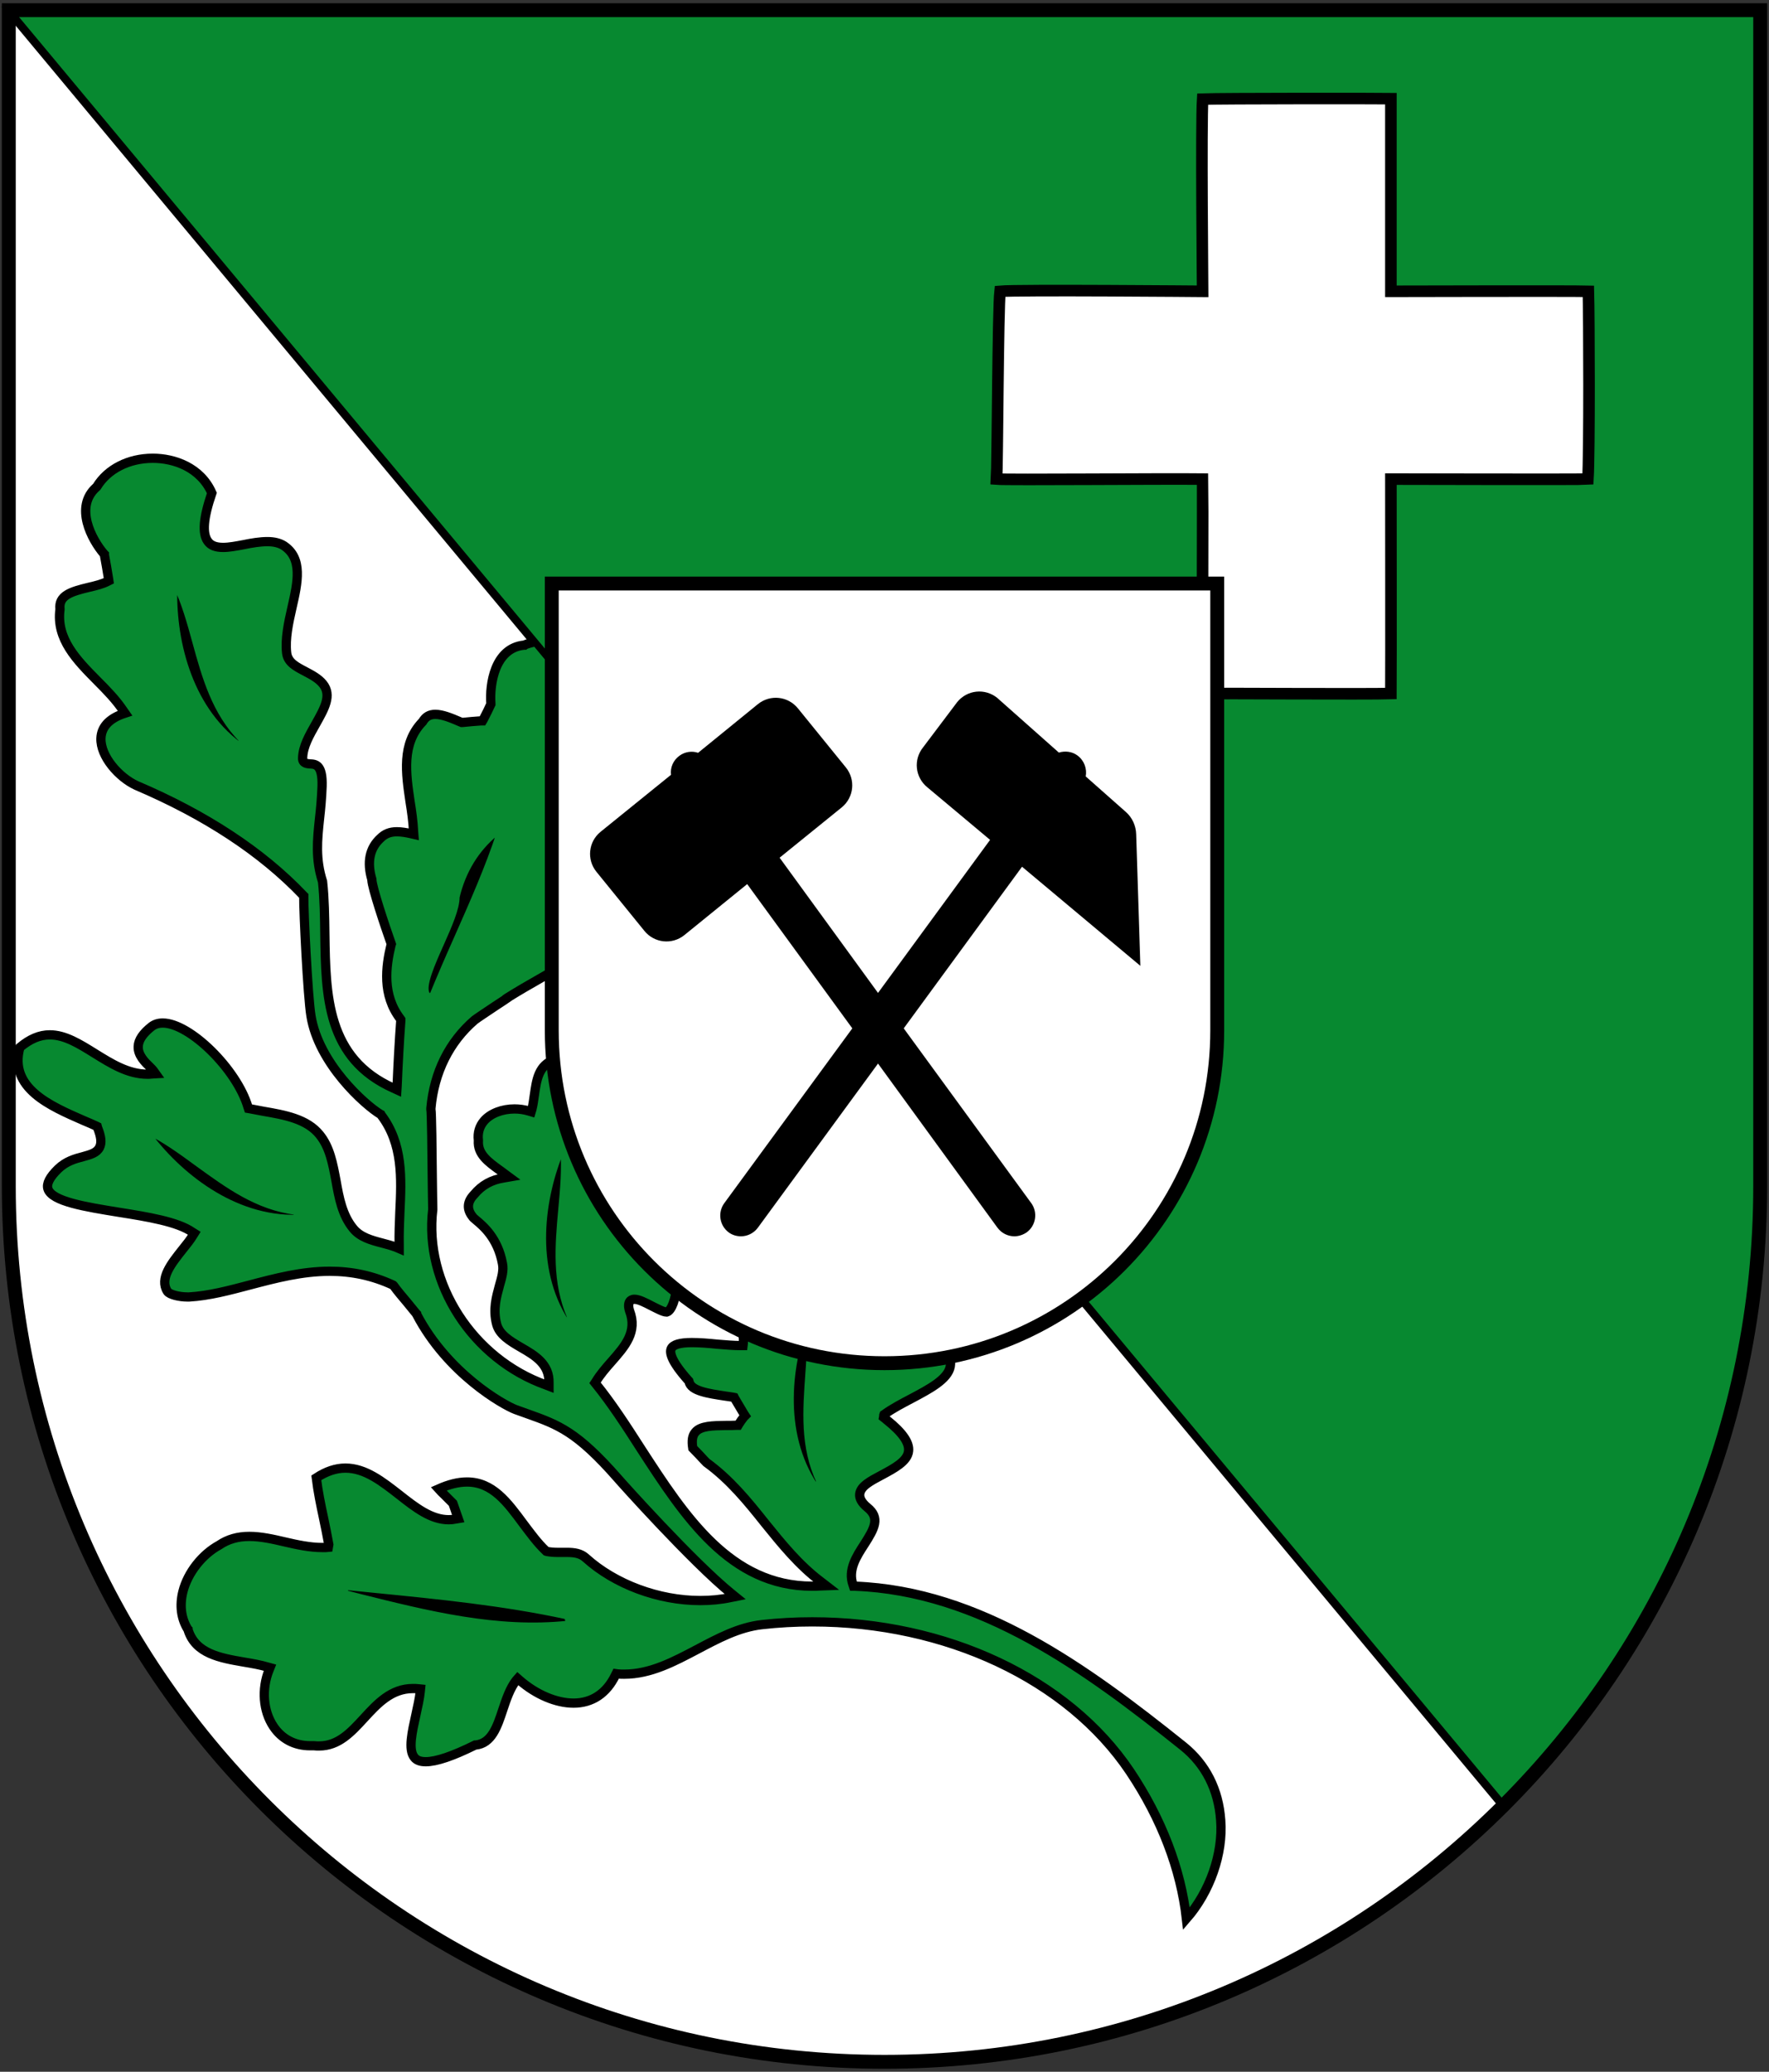 <?xml version="1.0" encoding="utf-8"?>
<!-- Generator: Adobe Illustrator 19.2.1, SVG Export Plug-In . SVG Version: 6.00 Build 0)  -->
<svg version="1.1" id="Layer_2" xmlns="http://www.w3.org/2000/svg" xmlns:xlink="http://www.w3.org/1999/xlink" x="0px" y="0px"
	 viewBox="0 0 764 894.7" style="enable-background:new 0 0 764 894.7;" xml:space="preserve">
<rect x="0" y="0" width="764" height="894.7" fill="#333333" stroke="none"/>
<style type="text/css">
	.st0{fill:#FFFFFF;stroke:#000000;stroke-width:4;stroke-linejoin:round;}
	.st1{fill:#078930;stroke:#000000;stroke-width:4;stroke-miterlimit:10;}
	.st2{stroke:#078930;stroke-width:2;stroke-miterlimit:10;}
	.st3{fill:#078930;stroke:#000000;stroke-width:3;stroke-miterlimit:10;}
	.st4{fill:#FFFFFF;stroke:#000000;stroke-width:5;stroke-miterlimit:10;}
	.st5{fill:#FFFFFF;stroke:#000000;stroke-width:6;stroke-miterlimit:10;}
	.st6{fill:none;stroke:#000000;stroke-width:6;stroke-miterlimit:10;}
</style>
<g>
	<path class="st0" d="M3.8,512.2c0,208.9,169.3,378.2,378.2,378.2c104.4,0,198.9-42.3,267.4-110.7L3.8,4.4V512.2z"/>
	<g>
		<path class="st1" d="M512.4,828.6c-2.4-21.4-10.8-43.3-24.4-63.6c-26.8-39.9-79.4-64.6-137.2-64.6c-7.3,0-14.6,0.4-21.7,1.2
			c-10,1.1-19.1,6-28,10.7c-9.9,5.2-20.1,10.7-31.5,10.7c-0.9,0-1.9,0-2.8-0.1l-0.7-0.1l-0.3,0.6c-3.8,7.9-10.1,12.1-18.1,12.1
			c-7.5,0-16.2-3.7-23.3-9.9l-0.8-0.7l-0.7,0.8c-2.6,3.3-4.2,8-5.7,12.5c-2.5,7.6-4.9,14.7-11.8,15.4h-0.2l-0.2,0.1
			c-9.5,4.7-16.6,7.1-21.1,7.1c-2.4,0-4-0.6-5-1.9c-2.7-3.4-0.9-11,0.7-18.3c0.8-3.7,1.6-7.1,1.9-10.2l0.1-1l-1-0.1
			c-0.8-0.1-1.5-0.1-2.3-0.1c-9.3,0-15.3,6.5-21,12.7S146.2,754,137.8,754c-0.7,0-1.4,0-2.2-0.1h-0.1h-0.1c-0.5,0-1,0-1.5,0
			c-6.6,0-12.2-2.9-15.8-8.3c-4.5-6.7-5.2-16.2-1.9-24.4l0.4-1l-1.1-0.3c-3-0.9-6.4-1.5-10-2.1c-10.4-1.8-21.1-3.6-24.3-14v-0.1
			l-0.1-0.1c-2.9-4.7-3.6-10.3-2.1-16.3c2.1-8.2,8.3-16,15.6-20c3.8-2.6,8.1-3.8,13.1-3.8s10.3,1.2,15.4,2.4
			c5.2,1.2,10.7,2.4,16,2.4c0.5,0,1.1,0,1.6,0l1.1-0.1l0.2-1.2c-0.7-3.9-1.5-7.8-2.3-11.6c-1.2-5.6-2.4-11.4-3.1-17.2
			c4.3-2.8,8.4-4.2,12.6-4.2c8.6,0,16,5.9,23.2,11.5c7.1,5.6,13.8,10.8,21.4,10.8c1,0,1.9-0.1,2.9-0.3l1.2-0.2l-2.3-6.6l-0.2-0.2
			c-0.9-0.9-2.2-2.2-3.5-3.5c-0.9-0.9-1.8-1.7-2.5-2.5c4.5-2,8.5-3,12.3-3c11,0,17.4,8.7,24.2,17.9c3.1,4.1,6.2,8.4,9.8,11.8
			l0.2,0.2l0.3,0.1c1.6,0.3,3.2,0.4,4.5,0.4c0.7,0,1.3,0,2,0s1.3,0,2,0c3.4,0,6.1,0.4,8.3,2.4c12.6,11.4,31.5,18.4,49.4,18.4
			c4.5,0,8.9-0.4,13.1-1.3l2-0.4l-1.6-1.3c-16.8-13.6-48.2-48.7-49.1-49.8c-17.7-20.2-25.7-23.1-38.9-27.8c-1.7-0.6-3.4-1.2-5.3-1.9
			c-5.2-2-29.3-15.5-42.7-41.2v-0.1l-0.1-0.1c-1.3-1.6-2.7-3.3-4-4.9c-2-2.4-4.1-4.8-5.8-7.2l-0.2-0.2l-0.2-0.1
			c-8.7-4-17.6-5.9-27.2-5.9c-12,0-23.4,3-34.4,5.9c-9.1,2.4-17.7,4.7-26.3,5.2c-0.2,0-0.5,0-0.8,0c-3.4,0-7.7-1-8.6-2.4
			c-3.5-5.5,1.6-11.9,6.6-18.2c1.7-2.1,3.3-4.1,4.5-6.1l0.5-0.8l-0.8-0.5c-6.4-4.5-19.3-6.6-31.9-8.6c-14.1-2.3-28.8-4.6-30.5-10.1
			c-0.7-2.2,0.8-5.1,4.4-8.6c3.4-3.3,7.3-4.4,10.8-5.3c3.2-0.9,5.9-1.6,7.1-4c1-2,0.7-4.6-0.9-8.6l-0.1-0.4l-0.4-0.2
			c-1.7-0.8-3.6-1.6-5.5-2.4c-14.4-6.3-32.4-14-27.5-31.6c4.3-3.6,8.5-5.4,12.9-5.4c6.6,0,12.8,3.9,19.4,8c7.1,4.4,14.4,9,22.8,9
			c0.6,0,1.2,0,1.8-0.1l1.7-0.1l-1-1.4c-0.3-0.4-0.8-0.9-1.5-1.6c-2-1.9-5.2-5-5-8.8c0.1-2.8,2.1-5.7,5.8-8.6c1.3-1,2.9-1.5,4.8-1.5
			c11.7,0,32,20,36.8,36.3l0.2,0.6l0.6,0.1c1.9,0.4,3.9,0.7,5.8,1.1c9.3,1.6,18.9,3.3,24.4,10.2c4.3,5.3,5.6,12.3,7,19.7
			c1.3,7.4,2.7,15,7.5,20.8c3,3.7,7.8,5,12.4,6.2c2,0.5,4.1,1.1,6,1.8l1.4,0.6v-1.5c-0.1-4.7,0.1-9.6,0.3-14.3
			c0.7-14.5,1.4-29.4-8.1-41.9l-0.1-0.2l-0.2-0.1c-6.8-4.1-26.7-21.9-30-42.5c-1.4-8.5-3.2-45.3-3.1-51.4v-0.4l-0.3-0.3
			c-17.9-18.8-42.2-34.7-72-47.4c-7.6-3.5-15.6-12.6-15.3-20.4c0.2-4.7,3.3-8.2,9.2-10.4L54,308l-0.7-1c-3.1-4.7-7.3-9-11.4-13.1
			c-8.7-8.8-17.7-17.9-16-30.7v-0.1V263c-0.6-5.8,4.6-7.5,12.6-9.4c3-0.7,5.8-1.4,7.9-2.5l0.6-0.3l-0.1-0.7
			c-0.4-2.6-1.3-7.8-1.8-10.4v-0.3l-0.2-0.2c-5.3-6.2-12.9-20.3-3.3-28.8l0.1-0.1l0.1-0.1c4.7-7.7,13.8-12.3,24.2-12.3
			c9.2,0,20.6,3.9,25.5,15c-3.7,10.8-4.2,17.4-1.8,20.8c1.3,1.9,3.5,2.7,6.7,2.7c2.6,0,5.7-0.6,8.9-1.2c3.4-0.7,7-1.3,10.2-1.3
			c2.9,0,5.2,0.6,7,1.7c8.4,5.5,6.1,15.9,3.6,26.8c-1.5,6.6-3,13.4-2.3,19.6c0.5,4.1,4.1,5.9,7.9,7.9c2.8,1.5,5.8,3,7.8,5.5
			c3.9,4.9,0.6,10.6-3.1,17.2c-2.7,4.8-5.6,9.7-5.7,14.8c-0.1,2.3,2,2.4,3.2,2.5c2.4,0.1,5.5,0.3,5.2,9.7c-0.2,5.1-0.6,9.6-1.1,13.9
			c-1,9.4-1.8,17.5,1.3,27.2c0.8,7.3,0.9,15.2,1,22.8c0.4,26.3,0.7,53.6,29.8,66.5l1.3,0.6l0.1-1.5c0.4-9.4,0.9-19,1.6-28.4v-0.4
			l-0.2-0.3c-7.9-10.3-6.3-22.5-4-32l0.1-0.3l-0.1-0.3c-2.8-7.9-8.1-23.8-8.3-27.4v-0.1v-0.1c-2.2-7.5-1-13.5,3.7-17.8
			c1.9-1.9,4.1-2.8,7.1-2.8c2,0,4.2,0.4,6,0.8l1.3,0.3l-0.1-1.3c-0.2-4.2-0.8-8.5-1.5-12.8c-1.8-12.2-3.7-24.9,5.2-34.3l0.1-0.1
			l0.1-0.1c1.3-2.2,3-3.2,5.5-3.2c3,0,6.7,1.5,10.2,3l1.2,0.5h0.3c2.7-0.3,5.4-0.5,8.1-0.7h0.6l0.3-0.5c1.2-2.3,2.5-4.9,3.2-6.5
			l0.1-0.2v-0.3c-0.6-8.2,1.6-24,14.4-25.2h0.1l0.1-0.1c2.8-1.1,5.8-1.7,9-1.7c8.9,0,18.2,4.7,24.1,12.2c5.1,6.4,7,13.9,5.5,21.1
			c-10.4,7.3-15.1,13-14.7,17.7c0.5,5.2,6.8,8.2,13.6,11.4c4.7,2.2,9.6,4.5,12.6,7.6c-0.4,9.5-6.8,17.1-13.1,24.4
			c-5.4,6.3-10.4,12.2-11.7,19.2c-0.5,2.6,0.4,4.9,1.4,7.3c0.9,2.2,1.8,4.5,1.9,7.4c0.2,4.8-10.6,11-22,17.5
			c-4.6,2.6-9.4,5.4-13.9,8.2L219,431v0.1c-0.7,0.5-2.9,1.9-5,3.3c-3.4,2.3-7.4,4.9-9,6.1c-11,9.5-17.5,22.6-18.9,38.1v0.2v0.2
			c0.3,1.3,0.5,18.5,0.6,29.9c0.1,5.6,0.1,10.5,0.2,13.4c-3.8,31.9,17.2,64.5,48.9,75.8l1.3,0.5v-1.4c0.2-8.1-6-11.8-12.1-15.3
			c-4.8-2.8-9.3-5.5-10.5-10c-1.7-6.5-0.1-11.9,1.2-16.7c1-3.5,1.9-6.6,1.3-9.5c-2-11-8.4-16.3-11.4-18.8c-0.7-0.6-1.4-1.2-1.5-1.4
			l-0.1-0.2l-0.1-0.1c-2.4-3.2-2.1-6.3,0.9-9.4c3.3-4,7.5-6.3,12.7-7.1l2.3-0.4l-1.9-1.4c-0.7-0.6-1.5-1.1-2.3-1.7
			c-4.8-3.5-9.4-6.8-9-12.6v-0.1v-0.1c-0.4-3.2,0.5-6.1,2.5-8.4c2.8-3.2,7.8-5.1,13.1-5.1c2.1,0,4.2,0.3,6.2,0.9l1,0.3l0.3-1
			c0.5-1.9,0.8-4.1,1.1-6.3c0.9-6.4,1.8-13,8.8-15.2h0.1l0.1-0.1c2.3-1.4,5-2.2,7.9-2.2c6.6,0,14,3.8,17.7,9.1l0.1,0.1
			c4.3,5,3.1,10.9,1.8,17.1c-0.7,3.7-1.5,7.4-1.1,11.1l0.1,1.1l1.1-0.2c2.7-0.6,5.4-1.2,8.1-1.9c3.9-0.9,7.8-1.9,11.8-2.6
			c6.7,8.3,1.5,14.8-4,21.8c-3.9,4.9-7.7,9.6-6.9,14.8l0.1,0.9h0.9c1.1,0,6.7-1.7,7.9-2.1c0.4-0.1,0.8-0.2,1.2-0.2
			c4.7,0,5.6,11.5,5.9,15.9c0.1,0.7,0.1,1.2,0.1,1.6c0.5,4.2,0.5,8.1,0,12.4c-0.7,7.1-2.5,11.8-4.5,12.4c0,0-0.1,0-0.2,0
			c-1.3,0-3.9-1.4-6.3-2.6c-2.9-1.5-5.6-2.9-7.5-2.9c-1.1,0-1.7,0.5-2,0.9c-0.6,0.9-0.7,2.2-0.1,4.1c3.5,9.1-2,15.3-7.8,21.9
			c-2.4,2.7-4.9,5.6-6.7,8.6l-0.4,0.6l0.4,0.5c6.7,8.3,12.9,17.8,19.3,27.8c19,29.3,38.6,59.5,74.1,59.5c1,0,2.1,0,3.2-0.1l2.8-0.1
			l-2.2-1.7c-9.6-7.2-17-16.4-24.2-25.3c-7.4-9.3-15.1-18.8-25.3-26.2c-0.8-0.8-1.9-2-3-3.2c-1.1-1.1-2.1-2.2-2.9-3
			c-0.5-3.2-0.2-5.4,1.1-6.9c2.3-2.8,7.7-2.8,12.9-2.9c1.7,0,3.4,0,5.1-0.1h0.5l0.3-0.5c0.6-1,1.4-2.1,2.2-3.1l0.5-0.5l-0.4-0.6
			c-1.4-2.3-2.7-4.6-4.1-6.9l-0.2-0.4l-0.5-0.1c-1.1-0.2-2.2-0.3-3.4-0.5c-7.3-1.1-14.8-2.2-15.6-6.2l-0.1-0.3l-0.2-0.2
			c-7.5-8.4-8.2-12.1-7.4-13.8c0.8-1.7,3.7-2.6,8.9-2.6c3.3,0,7.2,0.3,11,0.7c3.7,0.3,7.1,0.6,10.2,0.6h0.9l0.1-0.9
			c1-8-6-13-12.2-17.4c-4.1-2.9-7.9-5.7-8.5-8.7c-0.4-2.2,0.9-4.4,2.1-5.8c3.4-4.1,11.1-8.4,19.9-8.4c1.6,0,3.1,0.1,4.6,0.4l0.8,0.2
			l0.3-0.8c0.8-2,1.3-4.1,1.8-6.4c1.4-6.4,2.8-13,13.1-15.5h0.1h0.1c3.6-1.6,7.7-2.4,12.2-2.4c9.4,0,19.8,3.7,24.8,8.8l0.1,0.1
			c5.9,4.9,4.1,10.7,2.2,16.9c-1.1,3.7-2.3,7.5-1.8,11.2l0.1,1l1-0.2c3.9-0.6,7.7-1.3,11.5-2c5.6-1,11.5-2.1,17.3-2.9
			c3,2.5,4.4,5,4.4,7.5c0.1,4.9-5.3,9.7-10.6,14.3c-6.1,5.4-11.9,10.4-9.9,16.2l0.3,0.9l6.3-1.7l0.1-0.1c0.8-0.6,2.1-1.5,3.4-2.4
			c0.9-0.7,1.8-1.3,2.6-1.8c2.7,3.3,3.8,6.2,3.3,8.9c-1,5.6-9.1,9.8-16.8,13.9c-4,2.1-8.2,4.3-11.5,6.7l-0.3,0.2l-0.1,0.3
			c0,0.1,0,0.2,0,0.3l-0.1,0.6l0.5,0.4c0.1,0.1,0.3,0.2,0.4,0.3c0.2,0.2,0.4,0.4,0.7,0.6c6.5,5.2,9.6,9.6,9.2,13.2
			c-0.4,4.5-6.4,7.6-11.6,10.4c-4.9,2.6-9.1,4.8-9.5,8.2c-0.2,1.9,0.9,3.8,3.3,5.8c5.6,4.5,3.1,9-1.3,15.9
			c-3.4,5.2-7.2,11.1-4.9,17.5l0.2,0.6h0.7c53.9,2.1,99.5,35.3,141.7,69.1c9.7,7.8,15.3,18.8,16.2,32
			C528.3,800.5,522.6,816.9,512.4,828.6z"/>
		<g>
			<path class="st2" d="M186.3,430.2c3.5-8.6,7.3-17.3,11-25.6c6.5-14.7,13.2-29.8,18.3-45.3l-1.4,0.7c-8.3,6.9-14,16.1-16.7,27.4
				c0,5-3.3,12.4-6.8,20.3c-3.8,8.5-8.1,18.1-6.1,21.5C184.7,429.3,185.1,429.9,186.3,430.2z"/>
			<path class="st2" d="M85.6,503c-7.1-5.2-14.3-10.5-22.1-14.3c13.5,18.5,37.3,37.6,64.7,36.9l-0.6-2
				C111.1,521.6,98.2,512.1,85.6,503z"/>
			<path class="st2" d="M161.9,686.9c-4.3-0.4-8.6-0.9-12.9-1.3l0.5,2.2l5.8,1.5c29.2,7.3,59.4,14.9,90.1,11.6l-0.7-2.6
				C217.5,692.4,189.2,689.6,161.9,686.9z"/>
			<path class="st2" d="M104.2,319.6c-11.7-11.8-16-27.3-20.1-42.2c-2.3-8.4-4.7-17.1-8.5-25c-0.9,22.9,5.7,52.6,27.8,69.1
				L104.2,319.6z"/>
			<path class="st2" d="M348.8,593.5c0.6-8.7,1.3-17.7,0.5-26.4c-8.6,21.2-12.3,51.5,2.9,74.4l1.4-1.6
				C346.5,624.9,347.7,609,348.8,593.5z"/>
			<path class="st2" d="M242.1,522.3c0.8-8.7,1.6-17.7,0.9-26.3c-9,21.1-13.2,51.3,1.6,74.5l1.4-1.5
				C239.3,553.7,240.7,537.8,242.1,522.3z"/>
		</g>
	</g>
	<path class="st3" d="M3.8,4.4l645.6,775.3c68.5-68.4,110.8-163,110.8-267.5V4.4H3.8z"/>
	<path class="st4" d="M519.4,299.5c-0.2-7.4,0.1-90.8,0-92.6l0,0l0,0c-17.7-0.2-84,0.4-89,0c0.4-5.8,0.6-73.4,1.5-81.1
		c7.4-0.7,87.5,0,87.5,0l0,0c0-0.5-0.7-72.4,0-83c8.1-0.3,75.5-0.3,81.3-0.2c0,1.3,0,83.2,0,83.2l0,0c0.4,0,78.6-0.2,85.3,0
		c0.3,10.4,0.5,69.8-0.2,81.1c-2.3,0.2-84.9,0-85.1,0l0,0l0,0c0,0.4,0.1,82,0,92.6C590.9,299.8,523.9,299.4,519.4,299.5z"/>
	<g>
		<path class="st5" d="M238.3,252v193c0,79.4,64.3,143.7,143.7,143.7S525.7,524.4,525.7,445V252H238.3z"/>
		<path d="M390.3,444.1l51.1-69.8l51.1,42.8l-1.8-56.8c-0.1-3.7-1.7-7.2-4.4-9.6l-17.4-15.4c0.6-3.3-0.6-6.8-3.5-9
			c-2.4-1.8-5.4-2.1-8.1-1.3l-26.6-23.6c-5.3-4.3-13-3.5-17.3,1.8l-14.7,19.5c-4.3,5.3-3.5,13,1.8,17.3l27.1,22.7l-48.4,66.1
			l-42.5-58.4l26.8-21.7c5.3-4.3,6.1-12,1.8-17.3l-20.7-25.5c-4.3-5.3-12-6.1-17.3-1.8l-25.8,21c-2.6-0.9-5.7-0.5-8.1,1.3
			c-2.7,2-4,5.1-3.6,8.2l-30.4,24.6c-5.3,4.3-6.1,12-1.8,17.3l20.7,25.5c4.3,5.3,12,6.1,17.3,1.8l27.1-22l45.4,62.3l-55.3,75.5
			c-2.9,4-2.1,9.6,1.9,12.6c1.6,1.2,3.5,1.7,5.3,1.7c2.8,0,5.5-1.3,7.3-3.7l51.9-70.9l51.6,70.9c1.8,2.4,4.5,3.7,7.3,3.7
			c1.8,0,3.7-0.6,5.3-1.7c4-2.9,4.9-8.6,2-12.6L390.3,444.1z"/>
	</g>
</g>
<path class="st6" d="M3.8,4.4v507.8c0,208.9,169.3,378.2,378.2,378.2s378.2-169.3,378.2-378.2V4.4H3.8z"/>
</svg>
